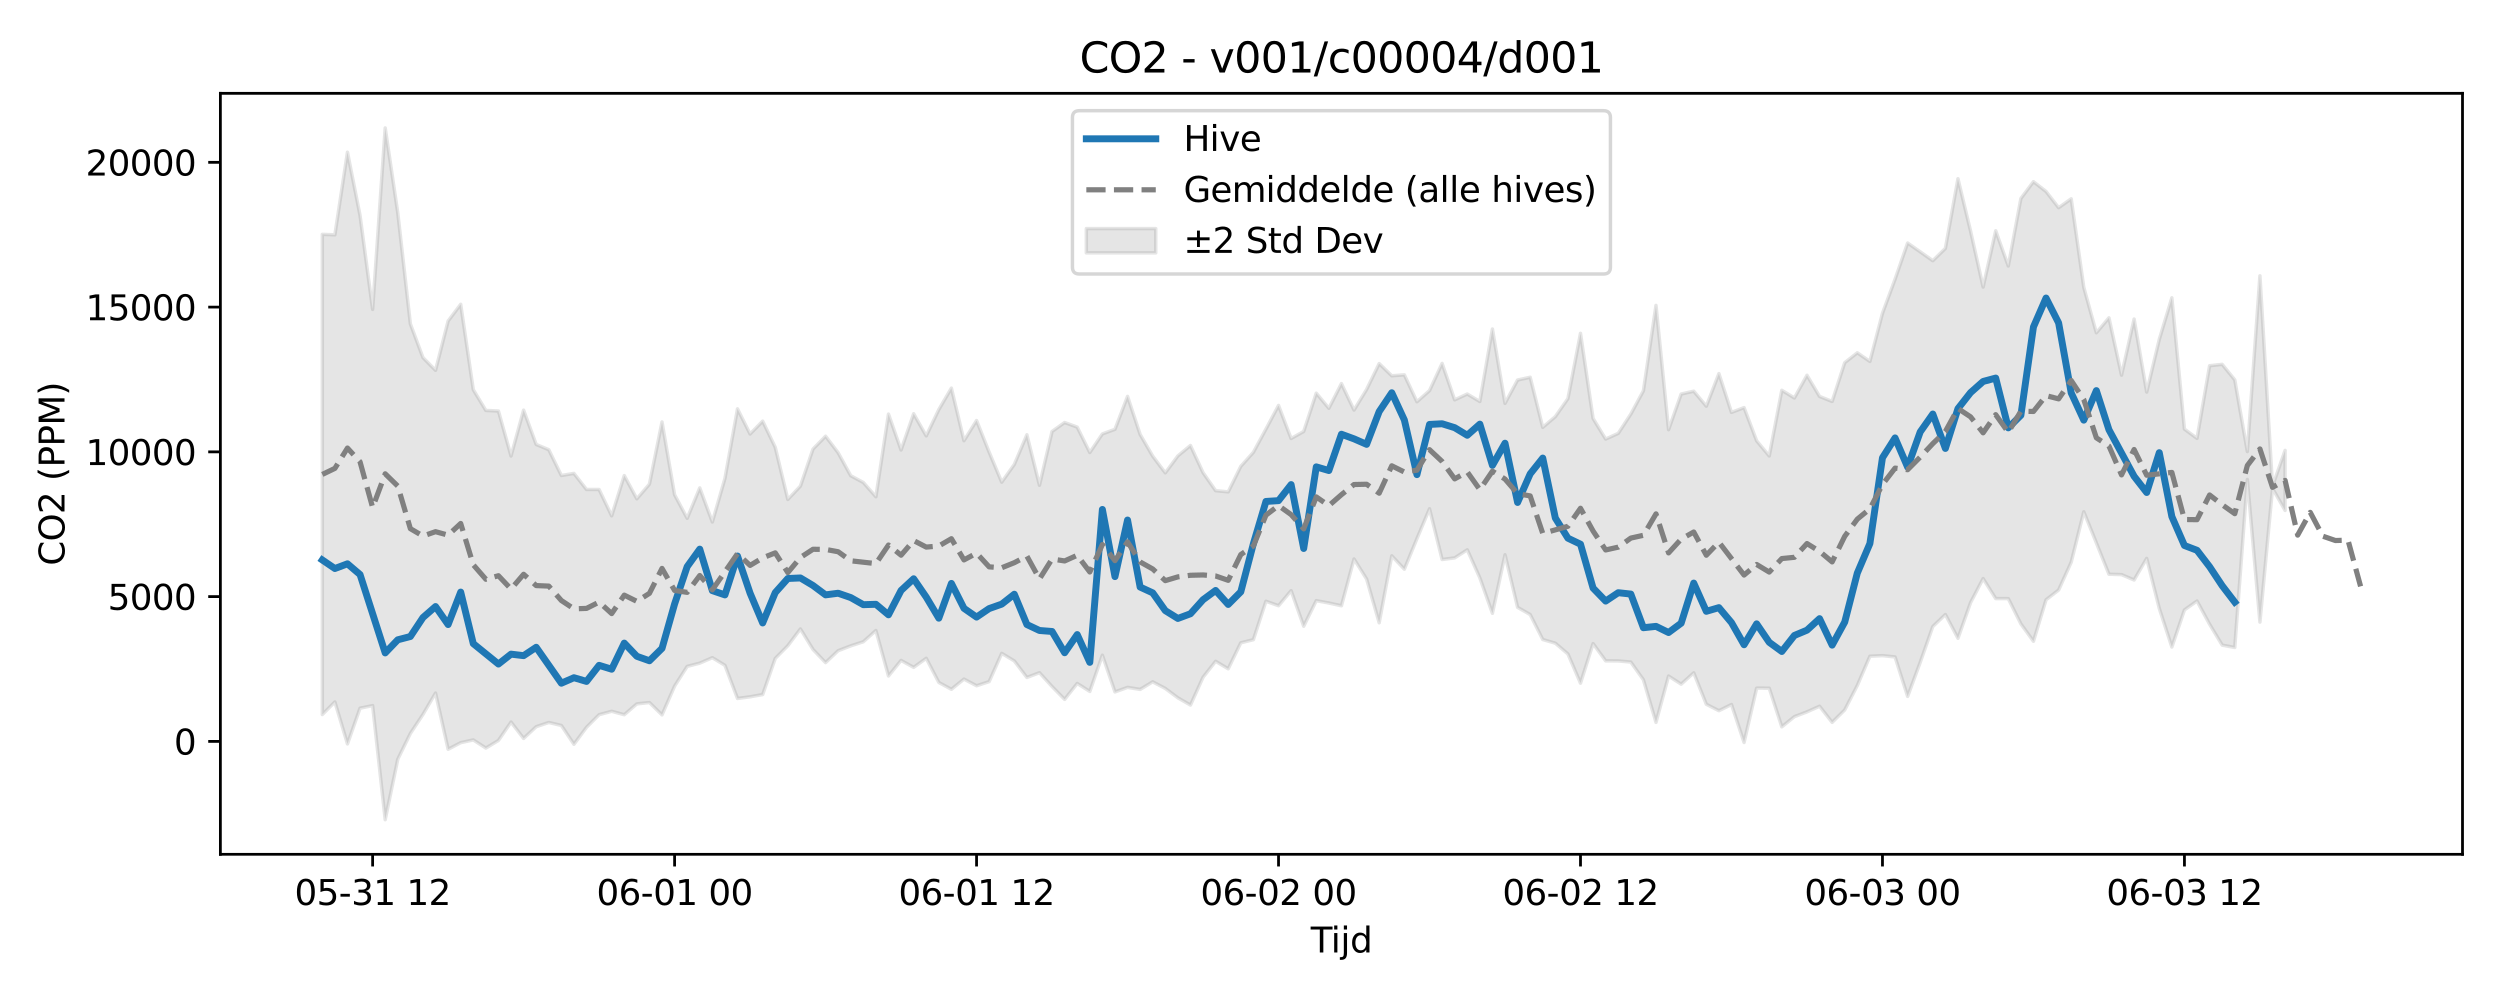 <?xml version="1.0" encoding="utf-8" standalone="no"?>
<!DOCTYPE svg PUBLIC "-//W3C//DTD SVG 1.1//EN"
  "http://www.w3.org/Graphics/SVG/1.1/DTD/svg11.dtd">
<svg xmlns:xlink="http://www.w3.org/1999/xlink" width="720pt" height="288pt" viewBox="0 0 720 288" xmlns="http://www.w3.org/2000/svg" version="1.1">
 <defs>
  <style type="text/css">*{stroke-linejoin: round; stroke-linecap: butt}</style>
 </defs>
 <g id="figure_1">
  <g id="patch_1">
   <path d="M 0 288 
L 720 288 
L 720 0 
L 0 0 
z
" style="fill: #ffffff"/>
  </g>
  <g id="axes_1">
   <g id="patch_2">
    <path d="M 63.47 246.04 
L 709.2 246.04 
L 709.2 26.88 
L 63.47 26.88 
z
" style="fill: #ffffff"/>
   </g>
   <g id="FillBetweenPolyCollection_1">
    <defs>
     <path id="m9d2a4403d9" d="M 92.821 -220.513 
L 92.821 -82.207 
L 96.445 -85.841 
L 100.069 -73.749 
L 103.692 -84.046 
L 107.316 -84.782 
L 110.939 -51.922 
L 114.563 -69.345 
L 118.187 -76.768 
L 121.81 -82.233 
L 125.434 -88.404 
L 129.058 -72.213 
L 132.681 -74.108 
L 136.305 -74.903 
L 139.928 -72.557 
L 143.552 -74.751 
L 147.176 -80.047 
L 150.799 -75.332 
L 154.423 -78.707 
L 158.047 -79.927 
L 161.67 -79.058 
L 165.294 -73.645 
L 168.917 -78.533 
L 172.541 -82.171 
L 176.165 -83.149 
L 179.788 -82.159 
L 183.412 -85.281 
L 187.036 -85.67 
L 190.659 -82.111 
L 194.283 -90.397 
L 197.906 -96.076 
L 201.53 -97.012 
L 205.154 -98.59 
L 208.777 -96.39 
L 212.401 -86.837 
L 216.025 -87.319 
L 219.648 -87.96 
L 223.272 -98.37 
L 226.895 -102.031 
L 230.519 -106.869 
L 234.143 -100.957 
L 237.766 -97.165 
L 241.39 -100.594 
L 245.014 -101.991 
L 248.637 -103.174 
L 252.261 -106.422 
L 255.884 -93.318 
L 259.508 -97.8 
L 263.132 -95.797 
L 266.755 -98.411 
L 270.379 -91.454 
L 274.003 -89.48 
L 277.626 -92.424 
L 281.25 -90.503 
L 284.873 -91.692 
L 288.497 -99.836 
L 292.121 -97.652 
L 295.744 -92.888 
L 299.368 -94.261 
L 302.992 -90.273 
L 306.615 -86.569 
L 310.239 -91.168 
L 313.862 -88.865 
L 317.486 -99.304 
L 321.11 -88.726 
L 324.733 -90.032 
L 328.357 -89.448 
L 331.981 -91.634 
L 335.604 -89.732 
L 339.228 -87.024 
L 342.851 -84.938 
L 346.475 -92.94 
L 350.099 -97.546 
L 353.722 -95.387 
L 357.346 -102.87 
L 360.97 -103.769 
L 364.593 -114.838 
L 368.217 -113.552 
L 371.84 -117.889 
L 375.464 -107.644 
L 379.088 -115.011 
L 382.711 -114.33 
L 386.335 -113.535 
L 389.959 -127.013 
L 393.582 -121.239 
L 397.206 -108.64 
L 400.83 -127.92 
L 404.453 -124.067 
L 408.077 -132.865 
L 411.7 -141.479 
L 415.324 -126.862 
L 418.948 -127.326 
L 422.571 -129.654 
L 426.195 -121.576 
L 429.819 -111.36 
L 433.442 -128.228 
L 437.066 -113.078 
L 440.689 -111.006 
L 444.313 -103.819 
L 447.937 -102.758 
L 451.56 -99.662 
L 455.184 -91.243 
L 458.808 -102.645 
L 462.431 -97.673 
L 466.055 -97.652 
L 469.678 -97.322 
L 473.302 -92.215 
L 476.926 -79.951 
L 480.549 -93.298 
L 484.173 -90.964 
L 487.797 -94.222 
L 491.42 -85.168 
L 495.044 -83.319 
L 498.667 -85.099 
L 502.291 -74.16 
L 505.915 -89.813 
L 509.538 -89.804 
L 513.162 -78.669 
L 516.786 -81.603 
L 520.409 -82.98 
L 524.033 -84.604 
L 527.656 -79.959 
L 531.28 -83.536 
L 534.904 -90.578 
L 538.527 -99.001 
L 542.151 -99.177 
L 545.775 -98.797 
L 549.398 -87.433 
L 553.022 -97.242 
L 556.645 -107.553 
L 560.269 -111.022 
L 563.893 -104.173 
L 567.516 -114.43 
L 571.14 -121.369 
L 574.764 -115.609 
L 578.387 -115.591 
L 582.011 -108.333 
L 585.634 -103.313 
L 589.258 -115.26 
L 592.882 -118.076 
L 596.505 -126.073 
L 600.129 -140.611 
L 603.753 -131.658 
L 607.376 -122.618 
L 611 -122.513 
L 614.623 -120.96 
L 618.247 -127.189 
L 621.871 -112.784 
L 625.494 -101.656 
L 629.118 -112.344 
L 632.742 -114.906 
L 636.365 -108.217 
L 639.989 -102.2 
L 643.612 -101.521 
L 647.236 -149.914 
L 650.86 -108.837 
L 654.483 -147.359 
L 658.107 -140.993 
L 658.107 -158.287 
L 658.107 -158.287 
L 654.483 -147.949 
L 650.86 -208.565 
L 647.236 -157.949 
L 643.612 -178.6 
L 639.989 -183.07 
L 636.365 -182.671 
L 632.742 -161.758 
L 629.118 -164.417 
L 625.494 -202.231 
L 621.871 -190.243 
L 618.247 -175.08 
L 614.623 -196.112 
L 611 -179.946 
L 607.376 -196.469 
L 603.753 -192.162 
L 600.129 -205.238 
L 596.505 -230.746 
L 592.882 -228.182 
L 589.258 -232.858 
L 585.634 -235.678 
L 582.011 -230.824 
L 578.387 -211.388 
L 574.764 -221.541 
L 571.14 -205.332 
L 567.516 -221.481 
L 563.893 -236.535 
L 560.269 -216.468 
L 556.645 -212.921 
L 553.022 -215.48 
L 549.398 -218.012 
L 545.775 -207.57 
L 542.151 -197.769 
L 538.527 -183.91 
L 534.904 -186.401 
L 531.28 -183.552 
L 527.656 -172.385 
L 524.033 -173.829 
L 520.409 -179.929 
L 516.786 -173.389 
L 513.162 -175.601 
L 509.538 -156.683 
L 505.915 -161.041 
L 502.291 -170.611 
L 498.667 -169.226 
L 495.044 -180.399 
L 491.42 -171.025 
L 487.797 -175.34 
L 484.173 -174.514 
L 480.549 -164.237 
L 476.926 -200.051 
L 473.302 -175.46 
L 469.678 -168.746 
L 466.055 -163.194 
L 462.431 -161.55 
L 458.808 -167.491 
L 455.184 -192.001 
L 451.56 -173.196 
L 447.937 -168.02 
L 444.313 -164.918 
L 440.689 -179.353 
L 437.066 -178.555 
L 433.442 -171.826 
L 429.819 -193.249 
L 426.195 -172.362 
L 422.571 -174.521 
L 418.948 -172.841 
L 415.324 -183.34 
L 411.7 -175.509 
L 408.077 -172.291 
L 404.453 -180.049 
L 400.83 -179.774 
L 397.206 -183.284 
L 393.582 -175.844 
L 389.959 -169.898 
L 386.335 -177.531 
L 382.711 -170.417 
L 379.088 -174.769 
L 375.464 -163.737 
L 371.84 -161.705 
L 368.217 -171.235 
L 364.593 -164.436 
L 360.97 -157.728 
L 357.346 -153.689 
L 353.722 -146.343 
L 350.099 -146.694 
L 346.475 -151.884 
L 342.851 -159.701 
L 339.228 -156.696 
L 335.604 -151.818 
L 331.981 -156.634 
L 328.357 -162.889 
L 324.733 -173.843 
L 321.11 -164.359 
L 317.486 -163.032 
L 313.862 -157.673 
L 310.239 -164.993 
L 306.615 -166.321 
L 302.992 -163.737 
L 299.368 -148.243 
L 295.744 -162.79 
L 292.121 -154.237 
L 288.497 -149.14 
L 284.873 -157.799 
L 281.25 -166.887 
L 277.626 -161.073 
L 274.003 -176.224 
L 270.379 -170.046 
L 266.755 -162.467 
L 263.132 -168.844 
L 259.508 -158.402 
L 255.884 -168.743 
L 252.261 -144.939 
L 248.637 -149.049 
L 245.014 -150.994 
L 241.39 -157.605 
L 237.766 -162.375 
L 234.143 -158.661 
L 230.519 -148.008 
L 226.895 -144.155 
L 223.272 -159.178 
L 219.648 -166.711 
L 216.025 -163.009 
L 212.401 -170.254 
L 208.777 -150.2 
L 205.154 -137.656 
L 201.53 -147.485 
L 197.906 -138.727 
L 194.283 -145.512 
L 190.659 -166.476 
L 187.036 -148.566 
L 183.412 -144.344 
L 179.788 -151.036 
L 176.165 -139.431 
L 172.541 -147.026 
L 168.917 -147.028 
L 165.294 -151.663 
L 161.67 -151.056 
L 158.047 -158.484 
L 154.423 -159.998 
L 150.799 -169.88 
L 147.176 -156.669 
L 143.552 -169.632 
L 139.928 -169.794 
L 136.305 -175.777 
L 132.681 -200.365 
L 129.058 -195.542 
L 125.434 -181.351 
L 121.81 -185.015 
L 118.187 -194.726 
L 114.563 -226.67 
L 110.939 -251.158 
L 107.316 -198.896 
L 103.692 -225.932 
L 100.069 -244.169 
L 96.445 -220.37 
L 92.821 -220.513 
z
" style="stroke: #808080; stroke-opacity: 0.2"/>
    </defs>
    <g clip-path="url(#pe7b9549121)">
     <use xlink:href="#m9d2a4403d9" x="0" y="288" style="fill: #808080; fill-opacity: 0.2; stroke: #808080; stroke-opacity: 0.2"/>
    </g>
   </g>
   <g id="matplotlib.axis_1">
    <g id="xtick_1">
     <g id="line2d_1">
      <defs>
       <path id="mbd9c85610d" d="M 0 0 
L 0 3.5 
" style="stroke: #000000; stroke-width: 0.8"/>
      </defs>
      <g>
       <use xlink:href="#mbd9c85610d" x="107.316" y="246.04" style="stroke: #000000; stroke-width: 0.8"/>
      </g>
     </g>
     <g id="text_1">
      <!-- 05-31 12 -->
      <g transform="translate(84.835 260.638) scale(0.1 -0.1)">
       <defs>
        <path id="DejaVuSans-30" d="M 2034 4250 
Q 1547 4250 1301 3770 
Q 1056 3291 1056 2328 
Q 1056 1369 1301 889 
Q 1547 409 2034 409 
Q 2525 409 2770 889 
Q 3016 1369 3016 2328 
Q 3016 3291 2770 3770 
Q 2525 4250 2034 4250 
z
M 2034 4750 
Q 2819 4750 3233 4129 
Q 3647 3509 3647 2328 
Q 3647 1150 3233 529 
Q 2819 -91 2034 -91 
Q 1250 -91 836 529 
Q 422 1150 422 2328 
Q 422 3509 836 4129 
Q 1250 4750 2034 4750 
z
" transform="scale(0.016)"/>
        <path id="DejaVuSans-35" d="M 691 4666 
L 3169 4666 
L 3169 4134 
L 1269 4134 
L 1269 2991 
Q 1406 3038 1543 3061 
Q 1681 3084 1819 3084 
Q 2600 3084 3056 2656 
Q 3513 2228 3513 1497 
Q 3513 744 3044 326 
Q 2575 -91 1722 -91 
Q 1428 -91 1123 -41 
Q 819 9 494 109 
L 494 744 
Q 775 591 1075 516 
Q 1375 441 1709 441 
Q 2250 441 2565 725 
Q 2881 1009 2881 1497 
Q 2881 1984 2565 2268 
Q 2250 2553 1709 2553 
Q 1456 2553 1204 2497 
Q 953 2441 691 2322 
L 691 4666 
z
" transform="scale(0.016)"/>
        <path id="DejaVuSans-2d" d="M 313 2009 
L 1997 2009 
L 1997 1497 
L 313 1497 
L 313 2009 
z
" transform="scale(0.016)"/>
        <path id="DejaVuSans-33" d="M 2597 2516 
Q 3050 2419 3304 2112 
Q 3559 1806 3559 1356 
Q 3559 666 3084 287 
Q 2609 -91 1734 -91 
Q 1441 -91 1130 -33 
Q 819 25 488 141 
L 488 750 
Q 750 597 1062 519 
Q 1375 441 1716 441 
Q 2309 441 2620 675 
Q 2931 909 2931 1356 
Q 2931 1769 2642 2001 
Q 2353 2234 1838 2234 
L 1294 2234 
L 1294 2753 
L 1863 2753 
Q 2328 2753 2575 2939 
Q 2822 3125 2822 3475 
Q 2822 3834 2567 4026 
Q 2313 4219 1838 4219 
Q 1578 4219 1281 4162 
Q 984 4106 628 3988 
L 628 4550 
Q 988 4650 1302 4700 
Q 1616 4750 1894 4750 
Q 2613 4750 3031 4423 
Q 3450 4097 3450 3541 
Q 3450 3153 3228 2886 
Q 3006 2619 2597 2516 
z
" transform="scale(0.016)"/>
        <path id="DejaVuSans-31" d="M 794 531 
L 1825 531 
L 1825 4091 
L 703 3866 
L 703 4441 
L 1819 4666 
L 2450 4666 
L 2450 531 
L 3481 531 
L 3481 0 
L 794 0 
L 794 531 
z
" transform="scale(0.016)"/>
        <path id="DejaVuSans-20" transform="scale(0.016)"/>
        <path id="DejaVuSans-32" d="M 1228 531 
L 3431 531 
L 3431 0 
L 469 0 
L 469 531 
Q 828 903 1448 1529 
Q 2069 2156 2228 2338 
Q 2531 2678 2651 2914 
Q 2772 3150 2772 3378 
Q 2772 3750 2511 3984 
Q 2250 4219 1831 4219 
Q 1534 4219 1204 4116 
Q 875 4013 500 3803 
L 500 4441 
Q 881 4594 1212 4672 
Q 1544 4750 1819 4750 
Q 2544 4750 2975 4387 
Q 3406 4025 3406 3419 
Q 3406 3131 3298 2873 
Q 3191 2616 2906 2266 
Q 2828 2175 2409 1742 
Q 1991 1309 1228 531 
z
" transform="scale(0.016)"/>
       </defs>
       <use xlink:href="#DejaVuSans-30"/>
       <use xlink:href="#DejaVuSans-35" transform="translate(63.623 0)"/>
       <use xlink:href="#DejaVuSans-2d" transform="translate(127.246 0)"/>
       <use xlink:href="#DejaVuSans-33" transform="translate(163.33 0)"/>
       <use xlink:href="#DejaVuSans-31" transform="translate(226.953 0)"/>
       <use xlink:href="#DejaVuSans-20" transform="translate(290.576 0)"/>
       <use xlink:href="#DejaVuSans-31" transform="translate(322.363 0)"/>
       <use xlink:href="#DejaVuSans-32" transform="translate(385.986 0)"/>
      </g>
     </g>
    </g>
    <g id="xtick_2">
     <g id="line2d_2">
      <g>
       <use xlink:href="#mbd9c85610d" x="194.283" y="246.04" style="stroke: #000000; stroke-width: 0.8"/>
      </g>
     </g>
     <g id="text_2">
      <!-- 06-01 00 -->
      <g transform="translate(171.802 260.638) scale(0.1 -0.1)">
       <defs>
        <path id="DejaVuSans-36" d="M 2113 2584 
Q 1688 2584 1439 2293 
Q 1191 2003 1191 1497 
Q 1191 994 1439 701 
Q 1688 409 2113 409 
Q 2538 409 2786 701 
Q 3034 994 3034 1497 
Q 3034 2003 2786 2293 
Q 2538 2584 2113 2584 
z
M 3366 4563 
L 3366 3988 
Q 3128 4100 2886 4159 
Q 2644 4219 2406 4219 
Q 1781 4219 1451 3797 
Q 1122 3375 1075 2522 
Q 1259 2794 1537 2939 
Q 1816 3084 2150 3084 
Q 2853 3084 3261 2657 
Q 3669 2231 3669 1497 
Q 3669 778 3244 343 
Q 2819 -91 2113 -91 
Q 1303 -91 875 529 
Q 447 1150 447 2328 
Q 447 3434 972 4092 
Q 1497 4750 2381 4750 
Q 2619 4750 2861 4703 
Q 3103 4656 3366 4563 
z
" transform="scale(0.016)"/>
       </defs>
       <use xlink:href="#DejaVuSans-30"/>
       <use xlink:href="#DejaVuSans-36" transform="translate(63.623 0)"/>
       <use xlink:href="#DejaVuSans-2d" transform="translate(127.246 0)"/>
       <use xlink:href="#DejaVuSans-30" transform="translate(163.33 0)"/>
       <use xlink:href="#DejaVuSans-31" transform="translate(226.953 0)"/>
       <use xlink:href="#DejaVuSans-20" transform="translate(290.576 0)"/>
       <use xlink:href="#DejaVuSans-30" transform="translate(322.363 0)"/>
       <use xlink:href="#DejaVuSans-30" transform="translate(385.986 0)"/>
      </g>
     </g>
    </g>
    <g id="xtick_3">
     <g id="line2d_3">
      <g>
       <use xlink:href="#mbd9c85610d" x="281.25" y="246.04" style="stroke: #000000; stroke-width: 0.8"/>
      </g>
     </g>
     <g id="text_3">
      <!-- 06-01 12 -->
      <g transform="translate(258.769 260.638) scale(0.1 -0.1)">
       <use xlink:href="#DejaVuSans-30"/>
       <use xlink:href="#DejaVuSans-36" transform="translate(63.623 0)"/>
       <use xlink:href="#DejaVuSans-2d" transform="translate(127.246 0)"/>
       <use xlink:href="#DejaVuSans-30" transform="translate(163.33 0)"/>
       <use xlink:href="#DejaVuSans-31" transform="translate(226.953 0)"/>
       <use xlink:href="#DejaVuSans-20" transform="translate(290.576 0)"/>
       <use xlink:href="#DejaVuSans-31" transform="translate(322.363 0)"/>
       <use xlink:href="#DejaVuSans-32" transform="translate(385.986 0)"/>
      </g>
     </g>
    </g>
    <g id="xtick_4">
     <g id="line2d_4">
      <g>
       <use xlink:href="#mbd9c85610d" x="368.217" y="246.04" style="stroke: #000000; stroke-width: 0.8"/>
      </g>
     </g>
     <g id="text_4">
      <!-- 06-02 00 -->
      <g transform="translate(345.736 260.638) scale(0.1 -0.1)">
       <use xlink:href="#DejaVuSans-30"/>
       <use xlink:href="#DejaVuSans-36" transform="translate(63.623 0)"/>
       <use xlink:href="#DejaVuSans-2d" transform="translate(127.246 0)"/>
       <use xlink:href="#DejaVuSans-30" transform="translate(163.33 0)"/>
       <use xlink:href="#DejaVuSans-32" transform="translate(226.953 0)"/>
       <use xlink:href="#DejaVuSans-20" transform="translate(290.576 0)"/>
       <use xlink:href="#DejaVuSans-30" transform="translate(322.363 0)"/>
       <use xlink:href="#DejaVuSans-30" transform="translate(385.986 0)"/>
      </g>
     </g>
    </g>
    <g id="xtick_5">
     <g id="line2d_5">
      <g>
       <use xlink:href="#mbd9c85610d" x="455.184" y="246.04" style="stroke: #000000; stroke-width: 0.8"/>
      </g>
     </g>
     <g id="text_5">
      <!-- 06-02 12 -->
      <g transform="translate(432.703 260.638) scale(0.1 -0.1)">
       <use xlink:href="#DejaVuSans-30"/>
       <use xlink:href="#DejaVuSans-36" transform="translate(63.623 0)"/>
       <use xlink:href="#DejaVuSans-2d" transform="translate(127.246 0)"/>
       <use xlink:href="#DejaVuSans-30" transform="translate(163.33 0)"/>
       <use xlink:href="#DejaVuSans-32" transform="translate(226.953 0)"/>
       <use xlink:href="#DejaVuSans-20" transform="translate(290.576 0)"/>
       <use xlink:href="#DejaVuSans-31" transform="translate(322.363 0)"/>
       <use xlink:href="#DejaVuSans-32" transform="translate(385.986 0)"/>
      </g>
     </g>
    </g>
    <g id="xtick_6">
     <g id="line2d_6">
      <g>
       <use xlink:href="#mbd9c85610d" x="542.151" y="246.04" style="stroke: #000000; stroke-width: 0.8"/>
      </g>
     </g>
     <g id="text_6">
      <!-- 06-03 00 -->
      <g transform="translate(519.67 260.638) scale(0.1 -0.1)">
       <use xlink:href="#DejaVuSans-30"/>
       <use xlink:href="#DejaVuSans-36" transform="translate(63.623 0)"/>
       <use xlink:href="#DejaVuSans-2d" transform="translate(127.246 0)"/>
       <use xlink:href="#DejaVuSans-30" transform="translate(163.33 0)"/>
       <use xlink:href="#DejaVuSans-33" transform="translate(226.953 0)"/>
       <use xlink:href="#DejaVuSans-20" transform="translate(290.576 0)"/>
       <use xlink:href="#DejaVuSans-30" transform="translate(322.363 0)"/>
       <use xlink:href="#DejaVuSans-30" transform="translate(385.986 0)"/>
      </g>
     </g>
    </g>
    <g id="xtick_7">
     <g id="line2d_7">
      <g>
       <use xlink:href="#mbd9c85610d" x="629.118" y="246.04" style="stroke: #000000; stroke-width: 0.8"/>
      </g>
     </g>
     <g id="text_7">
      <!-- 06-03 12 -->
      <g transform="translate(606.637 260.638) scale(0.1 -0.1)">
       <use xlink:href="#DejaVuSans-30"/>
       <use xlink:href="#DejaVuSans-36" transform="translate(63.623 0)"/>
       <use xlink:href="#DejaVuSans-2d" transform="translate(127.246 0)"/>
       <use xlink:href="#DejaVuSans-30" transform="translate(163.33 0)"/>
       <use xlink:href="#DejaVuSans-33" transform="translate(226.953 0)"/>
       <use xlink:href="#DejaVuSans-20" transform="translate(290.576 0)"/>
       <use xlink:href="#DejaVuSans-31" transform="translate(322.363 0)"/>
       <use xlink:href="#DejaVuSans-32" transform="translate(385.986 0)"/>
      </g>
     </g>
    </g>
    <g id="text_8">
     <!-- Tijd -->
     <g transform="translate(377.485 274.317) scale(0.1 -0.1)">
      <defs>
       <path id="DejaVuSans-54" d="M -19 4666 
L 3928 4666 
L 3928 4134 
L 2272 4134 
L 2272 0 
L 1638 0 
L 1638 4134 
L -19 4134 
L -19 4666 
z
" transform="scale(0.016)"/>
       <path id="DejaVuSans-69" d="M 603 3500 
L 1178 3500 
L 1178 0 
L 603 0 
L 603 3500 
z
M 603 4863 
L 1178 4863 
L 1178 4134 
L 603 4134 
L 603 4863 
z
" transform="scale(0.016)"/>
       <path id="DejaVuSans-6a" d="M 603 3500 
L 1178 3500 
L 1178 -63 
Q 1178 -731 923 -1031 
Q 669 -1331 103 -1331 
L -116 -1331 
L -116 -844 
L 38 -844 
Q 366 -844 484 -692 
Q 603 -541 603 -63 
L 603 3500 
z
M 603 4863 
L 1178 4863 
L 1178 4134 
L 603 4134 
L 603 4863 
z
" transform="scale(0.016)"/>
       <path id="DejaVuSans-64" d="M 2906 2969 
L 2906 4863 
L 3481 4863 
L 3481 0 
L 2906 0 
L 2906 525 
Q 2725 213 2448 61 
Q 2172 -91 1784 -91 
Q 1150 -91 751 415 
Q 353 922 353 1747 
Q 353 2572 751 3078 
Q 1150 3584 1784 3584 
Q 2172 3584 2448 3432 
Q 2725 3281 2906 2969 
z
M 947 1747 
Q 947 1113 1208 752 
Q 1469 391 1925 391 
Q 2381 391 2643 752 
Q 2906 1113 2906 1747 
Q 2906 2381 2643 2742 
Q 2381 3103 1925 3103 
Q 1469 3103 1208 2742 
Q 947 2381 947 1747 
z
" transform="scale(0.016)"/>
      </defs>
      <use xlink:href="#DejaVuSans-54"/>
      <use xlink:href="#DejaVuSans-69" transform="translate(57.959 0)"/>
      <use xlink:href="#DejaVuSans-6a" transform="translate(85.742 0)"/>
      <use xlink:href="#DejaVuSans-64" transform="translate(113.525 0)"/>
     </g>
    </g>
   </g>
   <g id="matplotlib.axis_2">
    <g id="ytick_1">
     <g id="line2d_8">
      <defs>
       <path id="mdb6986fae6" d="M 0 0 
L -3.5 0 
" style="stroke: #000000; stroke-width: 0.8"/>
      </defs>
      <g>
       <use xlink:href="#mdb6986fae6" x="63.47" y="213.517" style="stroke: #000000; stroke-width: 0.8"/>
      </g>
     </g>
     <g id="text_9">
      <!-- 0 -->
      <g transform="translate(50.108 217.316) scale(0.1 -0.1)">
       <use xlink:href="#DejaVuSans-30"/>
      </g>
     </g>
    </g>
    <g id="ytick_2">
     <g id="line2d_9">
      <g>
       <use xlink:href="#mdb6986fae6" x="63.47" y="171.826" style="stroke: #000000; stroke-width: 0.8"/>
      </g>
     </g>
     <g id="text_10">
      <!-- 5000 -->
      <g transform="translate(31.02 175.626) scale(0.1 -0.1)">
       <use xlink:href="#DejaVuSans-35"/>
       <use xlink:href="#DejaVuSans-30" transform="translate(63.623 0)"/>
       <use xlink:href="#DejaVuSans-30" transform="translate(127.246 0)"/>
       <use xlink:href="#DejaVuSans-30" transform="translate(190.869 0)"/>
      </g>
     </g>
    </g>
    <g id="ytick_3">
     <g id="line2d_10">
      <g>
       <use xlink:href="#mdb6986fae6" x="63.47" y="130.136" style="stroke: #000000; stroke-width: 0.8"/>
      </g>
     </g>
     <g id="text_11">
      <!-- 10000 -->
      <g transform="translate(24.657 133.935) scale(0.1 -0.1)">
       <use xlink:href="#DejaVuSans-31"/>
       <use xlink:href="#DejaVuSans-30" transform="translate(63.623 0)"/>
       <use xlink:href="#DejaVuSans-30" transform="translate(127.246 0)"/>
       <use xlink:href="#DejaVuSans-30" transform="translate(190.869 0)"/>
       <use xlink:href="#DejaVuSans-30" transform="translate(254.492 0)"/>
      </g>
     </g>
    </g>
    <g id="ytick_4">
     <g id="line2d_11">
      <g>
       <use xlink:href="#mdb6986fae6" x="63.47" y="88.445" style="stroke: #000000; stroke-width: 0.8"/>
      </g>
     </g>
     <g id="text_12">
      <!-- 15000 -->
      <g transform="translate(24.657 92.244) scale(0.1 -0.1)">
       <use xlink:href="#DejaVuSans-31"/>
       <use xlink:href="#DejaVuSans-35" transform="translate(63.623 0)"/>
       <use xlink:href="#DejaVuSans-30" transform="translate(127.246 0)"/>
       <use xlink:href="#DejaVuSans-30" transform="translate(190.869 0)"/>
       <use xlink:href="#DejaVuSans-30" transform="translate(254.492 0)"/>
      </g>
     </g>
    </g>
    <g id="ytick_5">
     <g id="line2d_12">
      <g>
       <use xlink:href="#mdb6986fae6" x="63.47" y="46.754" style="stroke: #000000; stroke-width: 0.8"/>
      </g>
     </g>
     <g id="text_13">
      <!-- 20000 -->
      <g transform="translate(24.657 50.554) scale(0.1 -0.1)">
       <use xlink:href="#DejaVuSans-32"/>
       <use xlink:href="#DejaVuSans-30" transform="translate(63.623 0)"/>
       <use xlink:href="#DejaVuSans-30" transform="translate(127.246 0)"/>
       <use xlink:href="#DejaVuSans-30" transform="translate(190.869 0)"/>
       <use xlink:href="#DejaVuSans-30" transform="translate(254.492 0)"/>
      </g>
     </g>
    </g>
    <g id="text_14">
     <!-- CO2 (PPM) -->
     <g transform="translate(18.578 162.903) rotate(-90) scale(0.1 -0.1)">
      <defs>
       <path id="DejaVuSans-43" d="M 4122 4306 
L 4122 3641 
Q 3803 3938 3442 4084 
Q 3081 4231 2675 4231 
Q 1875 4231 1450 3742 
Q 1025 3253 1025 2328 
Q 1025 1406 1450 917 
Q 1875 428 2675 428 
Q 3081 428 3442 575 
Q 3803 722 4122 1019 
L 4122 359 
Q 3791 134 3420 21 
Q 3050 -91 2638 -91 
Q 1578 -91 968 557 
Q 359 1206 359 2328 
Q 359 3453 968 4101 
Q 1578 4750 2638 4750 
Q 3056 4750 3426 4639 
Q 3797 4528 4122 4306 
z
" transform="scale(0.016)"/>
       <path id="DejaVuSans-4f" d="M 2522 4238 
Q 1834 4238 1429 3725 
Q 1025 3213 1025 2328 
Q 1025 1447 1429 934 
Q 1834 422 2522 422 
Q 3209 422 3611 934 
Q 4013 1447 4013 2328 
Q 4013 3213 3611 3725 
Q 3209 4238 2522 4238 
z
M 2522 4750 
Q 3503 4750 4090 4092 
Q 4678 3434 4678 2328 
Q 4678 1225 4090 567 
Q 3503 -91 2522 -91 
Q 1538 -91 948 565 
Q 359 1222 359 2328 
Q 359 3434 948 4092 
Q 1538 4750 2522 4750 
z
" transform="scale(0.016)"/>
       <path id="DejaVuSans-28" d="M 1984 4856 
Q 1566 4138 1362 3434 
Q 1159 2731 1159 2009 
Q 1159 1288 1364 580 
Q 1569 -128 1984 -844 
L 1484 -844 
Q 1016 -109 783 600 
Q 550 1309 550 2009 
Q 550 2706 781 3412 
Q 1013 4119 1484 4856 
L 1984 4856 
z
" transform="scale(0.016)"/>
       <path id="DejaVuSans-50" d="M 1259 4147 
L 1259 2394 
L 2053 2394 
Q 2494 2394 2734 2622 
Q 2975 2850 2975 3272 
Q 2975 3691 2734 3919 
Q 2494 4147 2053 4147 
L 1259 4147 
z
M 628 4666 
L 2053 4666 
Q 2838 4666 3239 4311 
Q 3641 3956 3641 3272 
Q 3641 2581 3239 2228 
Q 2838 1875 2053 1875 
L 1259 1875 
L 1259 0 
L 628 0 
L 628 4666 
z
" transform="scale(0.016)"/>
       <path id="DejaVuSans-4d" d="M 628 4666 
L 1569 4666 
L 2759 1491 
L 3956 4666 
L 4897 4666 
L 4897 0 
L 4281 0 
L 4281 4097 
L 3078 897 
L 2444 897 
L 1241 4097 
L 1241 0 
L 628 0 
L 628 4666 
z
" transform="scale(0.016)"/>
       <path id="DejaVuSans-29" d="M 513 4856 
L 1013 4856 
Q 1481 4119 1714 3412 
Q 1947 2706 1947 2009 
Q 1947 1309 1714 600 
Q 1481 -109 1013 -844 
L 513 -844 
Q 928 -128 1133 580 
Q 1338 1288 1338 2009 
Q 1338 2731 1133 3434 
Q 928 4138 513 4856 
z
" transform="scale(0.016)"/>
      </defs>
      <use xlink:href="#DejaVuSans-43"/>
      <use xlink:href="#DejaVuSans-4f" transform="translate(69.824 0)"/>
      <use xlink:href="#DejaVuSans-32" transform="translate(148.535 0)"/>
      <use xlink:href="#DejaVuSans-20" transform="translate(212.158 0)"/>
      <use xlink:href="#DejaVuSans-28" transform="translate(243.945 0)"/>
      <use xlink:href="#DejaVuSans-50" transform="translate(282.959 0)"/>
      <use xlink:href="#DejaVuSans-50" transform="translate(343.262 0)"/>
      <use xlink:href="#DejaVuSans-4d" transform="translate(403.564 0)"/>
      <use xlink:href="#DejaVuSans-29" transform="translate(489.844 0)"/>
     </g>
    </g>
   </g>
   <g id="line2d_13">
    <path d="M 92.821 161.27 
L 96.445 163.736 
L 100.069 162.377 
L 103.692 165.47 
L 110.939 188.038 
L 114.563 184.261 
L 118.187 183.316 
L 121.81 177.851 
L 125.434 174.686 
L 129.058 179.869 
L 132.681 170.523 
L 136.305 185.365 
L 143.552 191.246 
L 147.176 188.394 
L 150.799 188.828 
L 154.423 186.418 
L 161.67 196.763 
L 165.294 195.181 
L 168.917 196.249 
L 172.541 191.618 
L 176.165 192.733 
L 179.788 185.217 
L 183.412 189.014 
L 187.036 190.301 
L 190.659 186.727 
L 194.283 173.944 
L 197.906 163.188 
L 201.53 158.157 
L 205.154 170.098 
L 208.777 171.332 
L 212.401 160.142 
L 216.025 170.834 
L 219.648 179.409 
L 223.272 170.667 
L 226.895 166.607 
L 230.519 166.451 
L 234.143 168.622 
L 237.766 171.323 
L 241.39 170.848 
L 245.014 172.099 
L 248.637 174.15 
L 252.261 174.036 
L 255.884 177.066 
L 259.508 170.048 
L 263.132 166.687 
L 266.755 171.968 
L 270.379 178.033 
L 274.003 168.027 
L 277.626 175.201 
L 281.25 177.724 
L 284.873 175.27 
L 288.497 173.989 
L 292.121 171.138 
L 295.744 179.867 
L 299.368 181.579 
L 302.992 181.865 
L 306.615 187.988 
L 310.239 182.758 
L 313.862 190.754 
L 317.486 146.726 
L 321.11 166.062 
L 324.733 149.775 
L 328.357 169.075 
L 331.981 170.742 
L 335.604 175.862 
L 339.228 178.113 
L 342.851 176.763 
L 346.475 172.721 
L 350.099 170.05 
L 353.722 174.08 
L 357.346 170.448 
L 360.97 156.604 
L 364.593 144.416 
L 368.217 144.185 
L 371.84 139.563 
L 375.464 157.96 
L 379.088 134.458 
L 382.711 135.514 
L 386.335 125.061 
L 389.959 126.389 
L 393.582 127.971 
L 397.206 118.523 
L 400.83 113.115 
L 404.453 120.955 
L 408.077 136.692 
L 411.7 122.237 
L 415.324 122.042 
L 418.948 123.168 
L 422.571 125.358 
L 426.195 122.156 
L 429.819 134.027 
L 433.442 127.648 
L 437.066 144.705 
L 440.689 136.478 
L 444.313 131.928 
L 447.937 149.197 
L 451.56 154.994 
L 455.184 156.729 
L 458.808 169.369 
L 462.431 173.113 
L 466.055 170.698 
L 469.678 171.093 
L 473.302 180.784 
L 476.926 180.392 
L 480.549 182.168 
L 484.173 179.478 
L 487.797 167.93 
L 491.42 176.059 
L 495.044 174.998 
L 498.667 179.311 
L 502.291 185.684 
L 505.915 179.67 
L 509.538 184.984 
L 513.162 187.627 
L 516.786 183.008 
L 520.409 181.493 
L 524.033 178.172 
L 527.656 185.798 
L 531.28 179.156 
L 534.904 165.045 
L 538.527 156.543 
L 542.151 131.837 
L 545.775 126.12 
L 549.398 134.535 
L 553.022 124.391 
L 556.645 119.241 
L 560.269 129.149 
L 563.893 117.679 
L 567.516 113.073 
L 571.14 109.857 
L 574.764 108.887 
L 578.387 123.218 
L 582.011 119.607 
L 585.634 94.151 
L 589.258 85.838 
L 592.882 92.998 
L 596.505 113.143 
L 600.129 120.997 
L 603.753 112.501 
L 607.376 123.765 
L 614.623 137.179 
L 618.247 141.837 
L 621.871 130.375 
L 625.494 148.776 
L 629.118 157.101 
L 632.742 158.488 
L 636.365 163.216 
L 639.989 168.686 
L 643.612 173.411 
L 643.612 173.411 
" clip-path="url(#pe7b9549121)" style="fill: none; stroke: #1f77b4; stroke-width: 2; stroke-linecap: square"/>
   </g>
   <g id="line2d_14">
    <path d="M 92.821 136.64 
L 96.445 134.895 
L 100.069 129.041 
L 103.692 133.011 
L 107.316 146.161 
L 110.939 136.46 
L 114.563 139.993 
L 118.187 152.253 
L 121.81 154.376 
L 125.434 153.123 
L 129.058 154.123 
L 132.681 150.763 
L 136.305 162.66 
L 139.928 166.825 
L 143.552 165.808 
L 147.176 169.642 
L 150.799 165.394 
L 154.423 168.648 
L 158.047 168.795 
L 161.67 172.943 
L 165.294 175.346 
L 168.917 175.22 
L 172.541 173.402 
L 176.165 176.71 
L 179.788 171.402 
L 183.412 173.187 
L 187.036 170.882 
L 190.659 163.706 
L 194.283 170.046 
L 197.906 170.599 
L 201.53 165.751 
L 205.154 169.877 
L 212.401 159.454 
L 216.025 162.836 
L 219.648 160.664 
L 223.272 159.226 
L 226.895 164.907 
L 230.519 160.562 
L 234.143 158.191 
L 237.766 158.23 
L 241.39 158.901 
L 245.014 161.508 
L 252.261 162.319 
L 255.884 156.97 
L 259.508 159.899 
L 263.132 155.68 
L 266.755 157.561 
L 270.379 157.25 
L 274.003 155.148 
L 277.626 161.252 
L 281.25 159.305 
L 284.873 163.254 
L 288.497 163.512 
L 292.121 162.056 
L 295.744 160.161 
L 299.368 166.748 
L 302.992 160.995 
L 306.615 161.555 
L 310.239 159.92 
L 313.862 164.731 
L 317.486 156.832 
L 321.11 161.457 
L 324.733 156.063 
L 328.357 161.832 
L 331.981 163.866 
L 335.604 167.225 
L 339.228 166.14 
L 342.851 165.68 
L 346.475 165.588 
L 350.099 165.88 
L 353.722 167.135 
L 357.346 159.72 
L 360.97 157.252 
L 364.593 148.363 
L 368.217 145.607 
L 371.84 148.203 
L 375.464 152.31 
L 379.088 143.11 
L 382.711 145.627 
L 386.335 142.467 
L 389.959 139.544 
L 393.582 139.459 
L 397.206 142.038 
L 400.83 134.153 
L 404.453 135.942 
L 408.077 135.422 
L 411.7 129.506 
L 415.324 132.899 
L 418.948 137.917 
L 422.571 135.913 
L 426.195 141.031 
L 429.819 135.695 
L 433.442 137.973 
L 437.066 142.183 
L 440.689 142.821 
L 444.313 153.632 
L 451.56 151.571 
L 455.184 146.378 
L 458.808 152.932 
L 462.431 158.388 
L 466.055 157.577 
L 469.678 154.966 
L 473.302 154.162 
L 476.926 147.999 
L 480.549 159.233 
L 484.173 155.261 
L 487.797 153.219 
L 491.42 159.904 
L 495.044 156.141 
L 502.291 165.614 
L 505.915 162.573 
L 509.538 164.756 
L 513.162 160.865 
L 516.786 160.504 
L 520.409 156.545 
L 524.033 158.784 
L 527.656 161.828 
L 531.28 154.456 
L 534.904 149.511 
L 538.527 146.544 
L 542.151 139.527 
L 545.775 134.816 
L 549.398 135.278 
L 553.022 131.639 
L 556.645 127.763 
L 560.269 124.255 
L 563.893 117.646 
L 567.516 120.044 
L 571.14 124.65 
L 574.764 119.425 
L 578.387 124.511 
L 582.011 118.421 
L 585.634 118.504 
L 589.258 113.941 
L 592.882 114.871 
L 596.505 109.59 
L 600.129 115.075 
L 603.753 126.09 
L 607.376 128.457 
L 611 136.771 
L 614.623 129.464 
L 618.247 136.866 
L 625.494 136.057 
L 629.118 149.619 
L 632.742 149.668 
L 636.365 142.556 
L 639.989 145.365 
L 643.612 147.94 
L 647.236 134.069 
L 650.86 129.299 
L 654.483 140.346 
L 658.107 138.36 
L 661.731 154.108 
L 665.354 147.567 
L 668.978 154.427 
L 672.601 155.673 
L 676.225 155.564 
L 679.849 168.875 
L 679.849 168.875 
" clip-path="url(#pe7b9549121)" style="fill: none; stroke-dasharray: 5.55,2.4; stroke-dashoffset: 0; stroke: #808080; stroke-width: 1.5"/>
   </g>
   <g id="patch_3">
    <path d="M 63.47 246.04 
L 63.47 26.88 
" style="fill: none; stroke: #000000; stroke-width: 0.8; stroke-linejoin: miter; stroke-linecap: square"/>
   </g>
   <g id="patch_4">
    <path d="M 709.2 246.04 
L 709.2 26.88 
" style="fill: none; stroke: #000000; stroke-width: 0.8; stroke-linejoin: miter; stroke-linecap: square"/>
   </g>
   <g id="patch_5">
    <path d="M 63.47 246.04 
L 709.2 246.04 
" style="fill: none; stroke: #000000; stroke-width: 0.8; stroke-linejoin: miter; stroke-linecap: square"/>
   </g>
   <g id="patch_6">
    <path d="M 63.47 26.88 
L 709.2 26.88 
" style="fill: none; stroke: #000000; stroke-width: 0.8; stroke-linejoin: miter; stroke-linecap: square"/>
   </g>
   <g id="text_15">
    <!-- CO2 - v001/c00004/d001 -->
    <g transform="translate(310.932 20.88) scale(0.12 -0.12)">
     <defs>
      <path id="DejaVuSans-76" d="M 191 3500 
L 800 3500 
L 1894 563 
L 2988 3500 
L 3597 3500 
L 2284 0 
L 1503 0 
L 191 3500 
z
" transform="scale(0.016)"/>
      <path id="DejaVuSans-2f" d="M 1625 4666 
L 2156 4666 
L 531 -594 
L 0 -594 
L 1625 4666 
z
" transform="scale(0.016)"/>
      <path id="DejaVuSans-63" d="M 3122 3366 
L 3122 2828 
Q 2878 2963 2633 3030 
Q 2388 3097 2138 3097 
Q 1578 3097 1268 2742 
Q 959 2388 959 1747 
Q 959 1106 1268 751 
Q 1578 397 2138 397 
Q 2388 397 2633 464 
Q 2878 531 3122 666 
L 3122 134 
Q 2881 22 2623 -34 
Q 2366 -91 2075 -91 
Q 1284 -91 818 406 
Q 353 903 353 1747 
Q 353 2603 823 3093 
Q 1294 3584 2113 3584 
Q 2378 3584 2631 3529 
Q 2884 3475 3122 3366 
z
" transform="scale(0.016)"/>
      <path id="DejaVuSans-34" d="M 2419 4116 
L 825 1625 
L 2419 1625 
L 2419 4116 
z
M 2253 4666 
L 3047 4666 
L 3047 1625 
L 3713 1625 
L 3713 1100 
L 3047 1100 
L 3047 0 
L 2419 0 
L 2419 1100 
L 313 1100 
L 313 1709 
L 2253 4666 
z
" transform="scale(0.016)"/>
     </defs>
     <use xlink:href="#DejaVuSans-43"/>
     <use xlink:href="#DejaVuSans-4f" transform="translate(69.824 0)"/>
     <use xlink:href="#DejaVuSans-32" transform="translate(148.535 0)"/>
     <use xlink:href="#DejaVuSans-20" transform="translate(212.158 0)"/>
     <use xlink:href="#DejaVuSans-2d" transform="translate(243.945 0)"/>
     <use xlink:href="#DejaVuSans-20" transform="translate(280.029 0)"/>
     <use xlink:href="#DejaVuSans-76" transform="translate(311.816 0)"/>
     <use xlink:href="#DejaVuSans-30" transform="translate(370.996 0)"/>
     <use xlink:href="#DejaVuSans-30" transform="translate(434.619 0)"/>
     <use xlink:href="#DejaVuSans-31" transform="translate(498.242 0)"/>
     <use xlink:href="#DejaVuSans-2f" transform="translate(561.865 0)"/>
     <use xlink:href="#DejaVuSans-63" transform="translate(595.557 0)"/>
     <use xlink:href="#DejaVuSans-30" transform="translate(650.537 0)"/>
     <use xlink:href="#DejaVuSans-30" transform="translate(714.16 0)"/>
     <use xlink:href="#DejaVuSans-30" transform="translate(777.783 0)"/>
     <use xlink:href="#DejaVuSans-30" transform="translate(841.406 0)"/>
     <use xlink:href="#DejaVuSans-34" transform="translate(905.029 0)"/>
     <use xlink:href="#DejaVuSans-2f" transform="translate(968.652 0)"/>
     <use xlink:href="#DejaVuSans-64" transform="translate(1002.344 0)"/>
     <use xlink:href="#DejaVuSans-30" transform="translate(1065.82 0)"/>
     <use xlink:href="#DejaVuSans-30" transform="translate(1129.443 0)"/>
     <use xlink:href="#DejaVuSans-31" transform="translate(1193.066 0)"/>
    </g>
   </g>
   <g id="legend_1">
    <g id="patch_7">
     <path d="M 310.863 78.914 
L 461.807 78.914 
Q 463.807 78.914 463.807 76.914 
L 463.807 33.88 
Q 463.807 31.88 461.807 31.88 
L 310.863 31.88 
Q 308.863 31.88 308.863 33.88 
L 308.863 76.914 
Q 308.863 78.914 310.863 78.914 
z
" style="fill: #ffffff; opacity: 0.8; stroke: #cccccc; stroke-linejoin: miter"/>
    </g>
    <g id="line2d_15">
     <path d="M 312.863 39.978 
L 322.863 39.978 
L 332.863 39.978 
" style="fill: none; stroke: #1f77b4; stroke-width: 2; stroke-linecap: square"/>
    </g>
    <g id="text_16">
     <!-- Hive -->
     <g transform="translate(340.863 43.478) scale(0.1 -0.1)">
      <defs>
       <path id="DejaVuSans-48" d="M 628 4666 
L 1259 4666 
L 1259 2753 
L 3553 2753 
L 3553 4666 
L 4184 4666 
L 4184 0 
L 3553 0 
L 3553 2222 
L 1259 2222 
L 1259 0 
L 628 0 
L 628 4666 
z
" transform="scale(0.016)"/>
       <path id="DejaVuSans-65" d="M 3597 1894 
L 3597 1613 
L 953 1613 
Q 991 1019 1311 708 
Q 1631 397 2203 397 
Q 2534 397 2845 478 
Q 3156 559 3463 722 
L 3463 178 
Q 3153 47 2828 -22 
Q 2503 -91 2169 -91 
Q 1331 -91 842 396 
Q 353 884 353 1716 
Q 353 2575 817 3079 
Q 1281 3584 2069 3584 
Q 2775 3584 3186 3129 
Q 3597 2675 3597 1894 
z
M 3022 2063 
Q 3016 2534 2758 2815 
Q 2500 3097 2075 3097 
Q 1594 3097 1305 2825 
Q 1016 2553 972 2059 
L 3022 2063 
z
" transform="scale(0.016)"/>
      </defs>
      <use xlink:href="#DejaVuSans-48"/>
      <use xlink:href="#DejaVuSans-69" transform="translate(75.195 0)"/>
      <use xlink:href="#DejaVuSans-76" transform="translate(102.979 0)"/>
      <use xlink:href="#DejaVuSans-65" transform="translate(162.158 0)"/>
     </g>
    </g>
    <g id="line2d_16">
     <path d="M 312.863 54.657 
L 322.863 54.657 
L 332.863 54.657 
" style="fill: none; stroke-dasharray: 5.55,2.4; stroke-dashoffset: 0; stroke: #808080; stroke-width: 1.5"/>
    </g>
    <g id="text_17">
     <!-- Gemiddelde (alle hives) -->
     <g transform="translate(340.863 58.157) scale(0.1 -0.1)">
      <defs>
       <path id="DejaVuSans-47" d="M 3809 666 
L 3809 1919 
L 2778 1919 
L 2778 2438 
L 4434 2438 
L 4434 434 
Q 4069 175 3628 42 
Q 3188 -91 2688 -91 
Q 1594 -91 976 548 
Q 359 1188 359 2328 
Q 359 3472 976 4111 
Q 1594 4750 2688 4750 
Q 3144 4750 3555 4637 
Q 3966 4525 4313 4306 
L 4313 3634 
Q 3963 3931 3569 4081 
Q 3175 4231 2741 4231 
Q 1884 4231 1454 3753 
Q 1025 3275 1025 2328 
Q 1025 1384 1454 906 
Q 1884 428 2741 428 
Q 3075 428 3337 486 
Q 3600 544 3809 666 
z
" transform="scale(0.016)"/>
       <path id="DejaVuSans-6d" d="M 3328 2828 
Q 3544 3216 3844 3400 
Q 4144 3584 4550 3584 
Q 5097 3584 5394 3201 
Q 5691 2819 5691 2113 
L 5691 0 
L 5113 0 
L 5113 2094 
Q 5113 2597 4934 2840 
Q 4756 3084 4391 3084 
Q 3944 3084 3684 2787 
Q 3425 2491 3425 1978 
L 3425 0 
L 2847 0 
L 2847 2094 
Q 2847 2600 2669 2842 
Q 2491 3084 2119 3084 
Q 1678 3084 1418 2786 
Q 1159 2488 1159 1978 
L 1159 0 
L 581 0 
L 581 3500 
L 1159 3500 
L 1159 2956 
Q 1356 3278 1631 3431 
Q 1906 3584 2284 3584 
Q 2666 3584 2933 3390 
Q 3200 3197 3328 2828 
z
" transform="scale(0.016)"/>
       <path id="DejaVuSans-6c" d="M 603 4863 
L 1178 4863 
L 1178 0 
L 603 0 
L 603 4863 
z
" transform="scale(0.016)"/>
       <path id="DejaVuSans-61" d="M 2194 1759 
Q 1497 1759 1228 1600 
Q 959 1441 959 1056 
Q 959 750 1161 570 
Q 1363 391 1709 391 
Q 2188 391 2477 730 
Q 2766 1069 2766 1631 
L 2766 1759 
L 2194 1759 
z
M 3341 1997 
L 3341 0 
L 2766 0 
L 2766 531 
Q 2569 213 2275 61 
Q 1981 -91 1556 -91 
Q 1019 -91 701 211 
Q 384 513 384 1019 
Q 384 1609 779 1909 
Q 1175 2209 1959 2209 
L 2766 2209 
L 2766 2266 
Q 2766 2663 2505 2880 
Q 2244 3097 1772 3097 
Q 1472 3097 1187 3025 
Q 903 2953 641 2809 
L 641 3341 
Q 956 3463 1253 3523 
Q 1550 3584 1831 3584 
Q 2591 3584 2966 3190 
Q 3341 2797 3341 1997 
z
" transform="scale(0.016)"/>
       <path id="DejaVuSans-68" d="M 3513 2113 
L 3513 0 
L 2938 0 
L 2938 2094 
Q 2938 2591 2744 2837 
Q 2550 3084 2163 3084 
Q 1697 3084 1428 2787 
Q 1159 2491 1159 1978 
L 1159 0 
L 581 0 
L 581 4863 
L 1159 4863 
L 1159 2956 
Q 1366 3272 1645 3428 
Q 1925 3584 2291 3584 
Q 2894 3584 3203 3211 
Q 3513 2838 3513 2113 
z
" transform="scale(0.016)"/>
       <path id="DejaVuSans-73" d="M 2834 3397 
L 2834 2853 
Q 2591 2978 2328 3040 
Q 2066 3103 1784 3103 
Q 1356 3103 1142 2972 
Q 928 2841 928 2578 
Q 928 2378 1081 2264 
Q 1234 2150 1697 2047 
L 1894 2003 
Q 2506 1872 2764 1633 
Q 3022 1394 3022 966 
Q 3022 478 2636 193 
Q 2250 -91 1575 -91 
Q 1294 -91 989 -36 
Q 684 19 347 128 
L 347 722 
Q 666 556 975 473 
Q 1284 391 1588 391 
Q 1994 391 2212 530 
Q 2431 669 2431 922 
Q 2431 1156 2273 1281 
Q 2116 1406 1581 1522 
L 1381 1569 
Q 847 1681 609 1914 
Q 372 2147 372 2553 
Q 372 3047 722 3315 
Q 1072 3584 1716 3584 
Q 2034 3584 2315 3537 
Q 2597 3491 2834 3397 
z
" transform="scale(0.016)"/>
      </defs>
      <use xlink:href="#DejaVuSans-47"/>
      <use xlink:href="#DejaVuSans-65" transform="translate(77.49 0)"/>
      <use xlink:href="#DejaVuSans-6d" transform="translate(139.014 0)"/>
      <use xlink:href="#DejaVuSans-69" transform="translate(236.426 0)"/>
      <use xlink:href="#DejaVuSans-64" transform="translate(264.209 0)"/>
      <use xlink:href="#DejaVuSans-64" transform="translate(327.686 0)"/>
      <use xlink:href="#DejaVuSans-65" transform="translate(391.162 0)"/>
      <use xlink:href="#DejaVuSans-6c" transform="translate(452.686 0)"/>
      <use xlink:href="#DejaVuSans-64" transform="translate(480.469 0)"/>
      <use xlink:href="#DejaVuSans-65" transform="translate(543.945 0)"/>
      <use xlink:href="#DejaVuSans-20" transform="translate(605.469 0)"/>
      <use xlink:href="#DejaVuSans-28" transform="translate(637.256 0)"/>
      <use xlink:href="#DejaVuSans-61" transform="translate(676.27 0)"/>
      <use xlink:href="#DejaVuSans-6c" transform="translate(737.549 0)"/>
      <use xlink:href="#DejaVuSans-6c" transform="translate(765.332 0)"/>
      <use xlink:href="#DejaVuSans-65" transform="translate(793.115 0)"/>
      <use xlink:href="#DejaVuSans-20" transform="translate(854.639 0)"/>
      <use xlink:href="#DejaVuSans-68" transform="translate(886.426 0)"/>
      <use xlink:href="#DejaVuSans-69" transform="translate(949.805 0)"/>
      <use xlink:href="#DejaVuSans-76" transform="translate(977.588 0)"/>
      <use xlink:href="#DejaVuSans-65" transform="translate(1036.768 0)"/>
      <use xlink:href="#DejaVuSans-73" transform="translate(1098.291 0)"/>
      <use xlink:href="#DejaVuSans-29" transform="translate(1150.391 0)"/>
     </g>
    </g>
    <g id="patch_8">
     <path d="M 312.863 72.835 
L 332.863 72.835 
L 332.863 65.835 
L 312.863 65.835 
z
" style="fill: #808080; fill-opacity: 0.2; stroke: #808080; stroke-opacity: 0.2; stroke-linejoin: miter"/>
    </g>
    <g id="text_18">
     <!-- ±2 Std Dev -->
     <g transform="translate(340.863 72.835) scale(0.1 -0.1)">
      <defs>
       <path id="DejaVuSans-b1" d="M 2944 4013 
L 2944 2803 
L 4684 2803 
L 4684 2272 
L 2944 2272 
L 2944 1063 
L 2419 1063 
L 2419 2272 
L 678 2272 
L 678 2803 
L 2419 2803 
L 2419 4013 
L 2944 4013 
z
M 678 531 
L 4684 531 
L 4684 0 
L 678 0 
L 678 531 
z
" transform="scale(0.016)"/>
       <path id="DejaVuSans-53" d="M 3425 4513 
L 3425 3897 
Q 3066 4069 2747 4153 
Q 2428 4238 2131 4238 
Q 1616 4238 1336 4038 
Q 1056 3838 1056 3469 
Q 1056 3159 1242 3001 
Q 1428 2844 1947 2747 
L 2328 2669 
Q 3034 2534 3370 2195 
Q 3706 1856 3706 1288 
Q 3706 609 3251 259 
Q 2797 -91 1919 -91 
Q 1588 -91 1214 -16 
Q 841 59 441 206 
L 441 856 
Q 825 641 1194 531 
Q 1563 422 1919 422 
Q 2459 422 2753 634 
Q 3047 847 3047 1241 
Q 3047 1584 2836 1778 
Q 2625 1972 2144 2069 
L 1759 2144 
Q 1053 2284 737 2584 
Q 422 2884 422 3419 
Q 422 4038 858 4394 
Q 1294 4750 2059 4750 
Q 2388 4750 2728 4690 
Q 3069 4631 3425 4513 
z
" transform="scale(0.016)"/>
       <path id="DejaVuSans-74" d="M 1172 4494 
L 1172 3500 
L 2356 3500 
L 2356 3053 
L 1172 3053 
L 1172 1153 
Q 1172 725 1289 603 
Q 1406 481 1766 481 
L 2356 481 
L 2356 0 
L 1766 0 
Q 1100 0 847 248 
Q 594 497 594 1153 
L 594 3053 
L 172 3053 
L 172 3500 
L 594 3500 
L 594 4494 
L 1172 4494 
z
" transform="scale(0.016)"/>
       <path id="DejaVuSans-44" d="M 1259 4147 
L 1259 519 
L 2022 519 
Q 2988 519 3436 956 
Q 3884 1394 3884 2338 
Q 3884 3275 3436 3711 
Q 2988 4147 2022 4147 
L 1259 4147 
z
M 628 4666 
L 1925 4666 
Q 3281 4666 3915 4102 
Q 4550 3538 4550 2338 
Q 4550 1131 3912 565 
Q 3275 0 1925 0 
L 628 0 
L 628 4666 
z
" transform="scale(0.016)"/>
      </defs>
      <use xlink:href="#DejaVuSans-b1"/>
      <use xlink:href="#DejaVuSans-32" transform="translate(83.789 0)"/>
      <use xlink:href="#DejaVuSans-20" transform="translate(147.412 0)"/>
      <use xlink:href="#DejaVuSans-53" transform="translate(179.199 0)"/>
      <use xlink:href="#DejaVuSans-74" transform="translate(242.676 0)"/>
      <use xlink:href="#DejaVuSans-64" transform="translate(281.885 0)"/>
      <use xlink:href="#DejaVuSans-20" transform="translate(345.361 0)"/>
      <use xlink:href="#DejaVuSans-44" transform="translate(377.148 0)"/>
      <use xlink:href="#DejaVuSans-65" transform="translate(454.15 0)"/>
      <use xlink:href="#DejaVuSans-76" transform="translate(515.674 0)"/>
     </g>
    </g>
   </g>
  </g>
 </g>
 <defs>
  <clipPath id="pe7b9549121">
   <rect x="63.47" y="26.88" width="645.73" height="219.16"/>
  </clipPath>
 </defs>
</svg>
